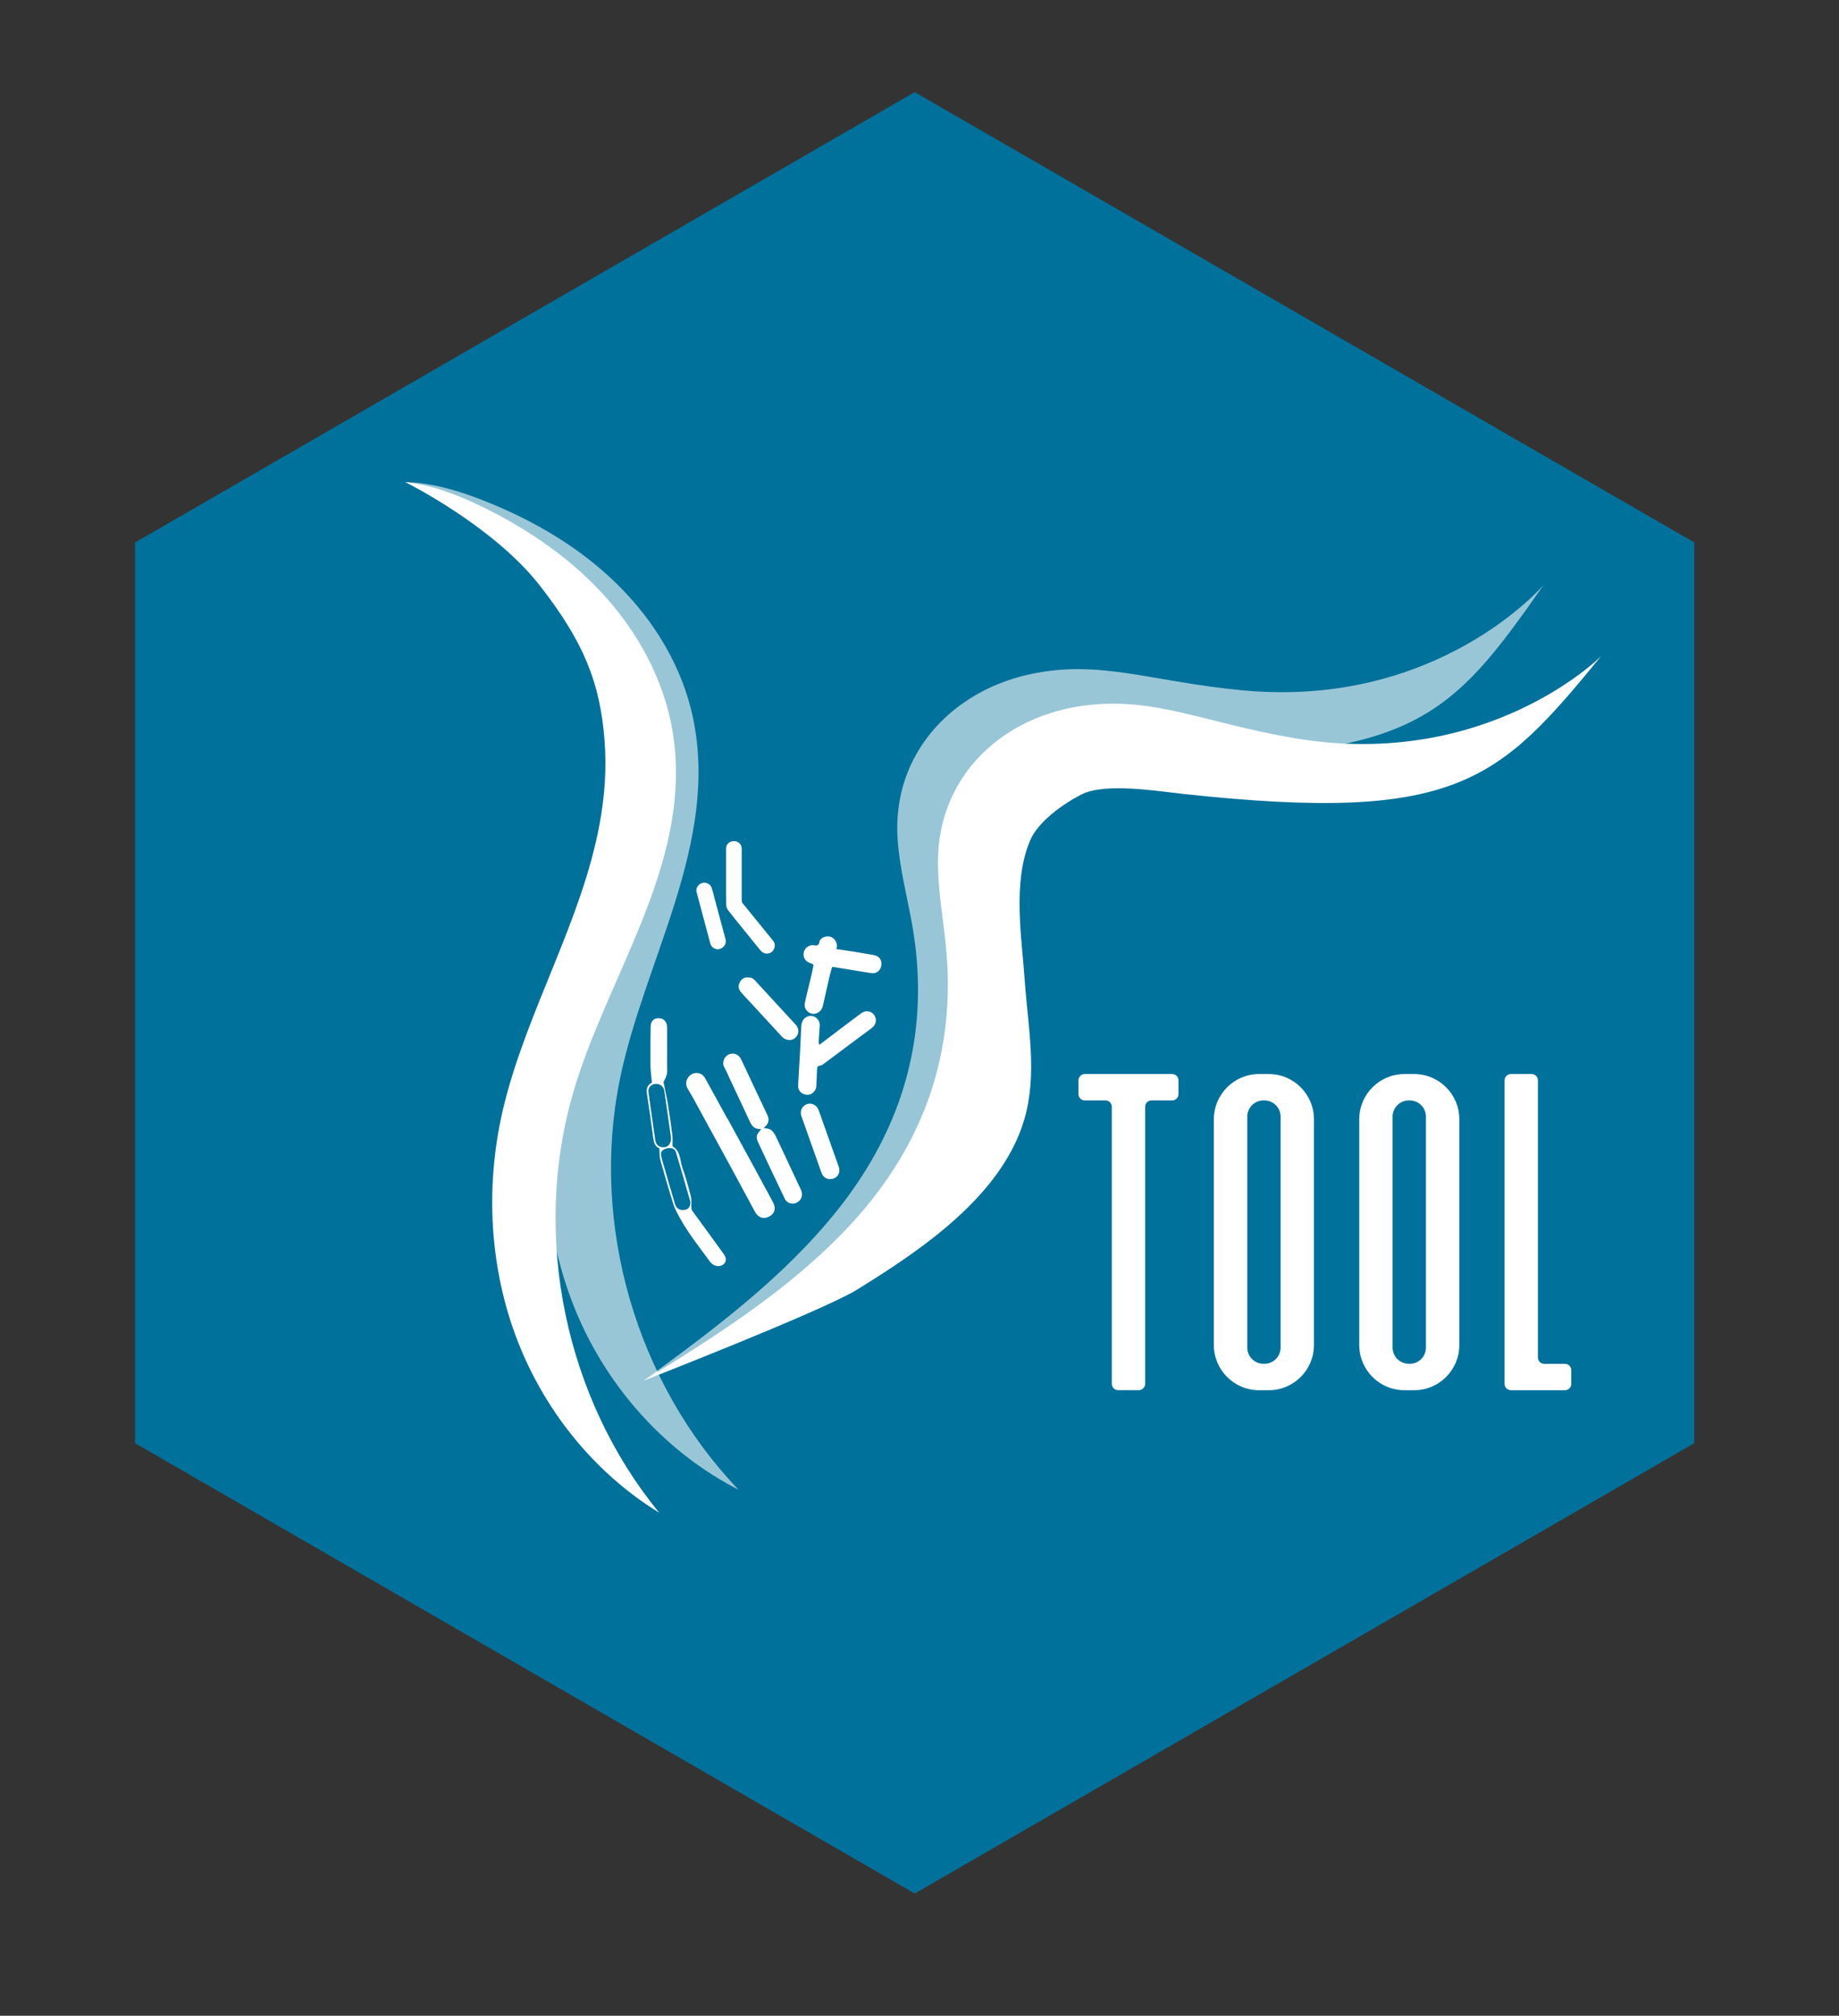 <?xml version="1.0" encoding="utf-8"?>
<!-- Generator: Adobe Illustrator 24.0.2, SVG Export Plug-In . SVG Version: 6.00 Build 0)  -->
<svg version="1.1" id="Capa_1" xmlns="http://www.w3.org/2000/svg" xmlns:xlink="http://www.w3.org/1999/xlink" x="0px" y="0px"
	 viewBox="0 0 305.59 334.76" style="enable-background:new 0 0 305.59 334.76;" xml:space="preserve">
<rect x="0" y="0" width="305.59" height="334.76" fill="#333333" stroke="none"/>
<style type="text/css">
	.st0{fill:#FBCEB4;}
	.st1{fill:#00719A;}
	.st2{fill:#FFFFFF;}
	.st3{fill:none;stroke:#006788;stroke-width:5;stroke-miterlimit:10;}
	.st4{opacity:0.25;fill:#00719A;}
	.st5{opacity:0.6;fill:#FFFFFF;}
</style>
<polygon class="st1" points="22.45,90.09 22.45,239.68 152,314.47 281.54,239.68 281.54,90.09 152,15.3 "/>
<path id="XMLID_16_" class="st5" d="M102.97,179.42c4.01-19.86,16.57-39.29,12.19-60.19c-1.78-8.49-6.48-16.22-12.68-22.28
	c-6.19-6.07-13.83-10.53-21.89-13.73c-4.24-1.68-8.68-3.04-13.25-3.16c0,0,15.07,6.04,23.62,15.38
	c8.09,8.84,11.24,15.39,12.71,24.71c0.75,4.75,0.76,9.4,0.28,13.99c-1.7,16.23-9.52,31.62-12.19,47.72
	c-2.11,12.75-0.57,26.16,4.81,37.91c5.38,11.75,14.65,21.76,26.16,27.64C105.75,229.71,98.12,203.48,102.97,179.42z"/>
<path id="XMLID_15_" class="st2" d="M95.12,181.9c5.54-19.49,19.59-37.87,16.85-59.06c-1.11-8.6-5.2-16.67-10.9-23.2
	c-5.7-6.53-12.97-11.58-20.76-15.39c-4.1-2.01-8.42-3.7-12.96-4.18c0,0,14.56,7.2,22.35,17.17c7.37,9.44,10.01,16.22,10.75,25.62
	c0.38,4.8,0.03,9.43-0.81,13.97c-2.96,16.05-11.95,30.78-15.87,46.63c-3.1,12.55-2.61,26.03,1.84,38.17
	c4.45,12.14,12.91,22.84,23.93,29.59C93.97,232.25,88.4,205.5,95.12,181.9z"/>
<path id="XMLID_14_" class="st5" d="M206.52,114.65c-15.12-1.41-23.71-5.17-35.25-2.7c-8.24,1.76-15.18,6.53-19,13.29
	c-2.28,4.03-3.45,8.77-3.12,14c0.3,4.73,1.52,9.35,2.37,14.01c3.22,17.74-1.16,33.68-12.36,47.72c-8.94,11.2-20.6,19.86-32.18,28.3
	c0,0,28.82-13.86,34.18-17.76c10.15-7.39,22.78-17.35,25.57-30.26c1.66-7.67-0.55-15.41-1.65-22.98c-1.07-7.31-3.3-16.09-0.91-23.29
	c1.08-3.26,5.03-6.55,7.97-8.33c3.73-2.27,12.47-1.51,16.84-1.37c45.91,1.46,52.09-6.13,67.52-28.12
	C256.47,97.17,238.98,117.69,206.52,114.65z"/>
<path id="XMLID_6_" class="st2" d="M214.96,122.57c-14.97-2.56-23.25-6.96-34.95-5.37c-8.35,1.13-15.64,5.36-19.96,11.81
	c-2.58,3.85-4.11,8.48-4.18,13.72c-0.07,4.74,0.8,9.44,1.29,14.15c1.86,17.93-3.72,33.49-15.96,46.64
	c-9.77,10.49-22.05,18.23-34.24,25.77c0,0,29.8-11.62,35.43-15.1c10.69-6.6,24.04-15.56,27.8-28.22c2.24-7.52,0.63-15.4,0.1-23.04
	c-0.51-7.37-2.06-16.3,0.86-23.3c1.32-3.17,5.52-6.15,8.58-7.7c3.89-1.98,12.55-0.55,16.89-0.08c45.67,4.95,52.4-2.15,69.46-22.9
	C266.1,108.95,247.09,128.07,214.96,122.57z"/>
<g>
	<g>
		<path class="st2" d="M136.15,173.52c1.39-1.06,2.7-2.05,4.01-3.04c0.98-0.74,1.97-1.47,2.95-2.21c0.7-0.52,1.63-0.4,2.13,0.26
			c0.51,0.68,0.37,1.64-0.33,2.16c-2.69,2.01-5.38,4.01-8.07,6.01c-0.14,0.11-0.32,0.25-0.48,0.25c-0.59,0.01-0.58,0.42-0.6,0.82
			c-0.04,0.89-0.06,1.78-0.12,2.67c-0.05,0.77-0.8,1.43-1.55,1.38c-0.89-0.06-1.51-0.7-1.47-1.54c0.11-1.95,0.23-3.89,0.34-5.84
			c0.07-1.29,0.13-2.57,0.18-3.86c0.04-1.07,0.52-1.72,1.37-1.85c0.95-0.14,1.79,0.69,1.71,1.65c-0.08,0.91-0.13,1.81-0.19,2.72
			C136.04,173.2,136.09,173.29,136.15,173.52z"/>
		<path class="st2" d="M138.99,157.62c0.95,0.14,1.87,0.26,2.78,0.41c1.15,0.18,2.29,0.39,3.43,0.58c0.86,0.14,1.38,0.82,1.27,1.66
			c-0.12,0.9-0.81,1.48-1.69,1.34c-1.77-0.27-3.54-0.58-5.3-0.86c-0.38-0.06-0.75-0.11-1.2-0.18c-0.15,0.55-0.32,1.08-0.44,1.62
			c-0.31,1.3-0.59,2.61-0.89,3.92c-0.09,0.39-0.16,0.78-0.28,1.16c-0.24,0.76-1.09,1.25-1.79,1.07c-0.8-0.21-1.32-0.95-1.14-1.77
			c0.29-1.37,0.65-2.73,0.97-4.1c0.17-0.73,0.34-1.45,0.47-2.18c0.01-0.08-0.25-0.27-0.41-0.31c-0.85-0.18-1.36-0.9-1.22-1.76
			c0.12-0.75,0.88-1.35,1.66-1.24c0.52,0.08,0.83,0.1,0.96-0.58c0.12-0.65,1.03-1.01,1.75-0.85c0.67,0.15,1.18,0.87,1.15,1.61
			C139.05,157.28,139.02,157.41,138.99,157.62z"/>
		<path class="st2" d="M124.52,162.35c0.66,0,1,0.55,1.41,0.99c2.1,2.28,4.21,4.56,6.31,6.85c0.62,0.68,0.55,1.63-0.13,2.2
			c-0.63,0.53-1.59,0.41-2.18-0.23c-1.72-1.88-3.45-3.74-5.17-5.61c-0.54-0.58-1.09-1.15-1.61-1.75c-0.48-0.56-0.52-1.14-0.18-1.74
			C123.3,162.49,123.8,162.25,124.52,162.35z"/>
		<path class="st2" d="M137.74,195.81c-0.72-0.09-1.06-0.57-1.28-1.18c-0.73-2.05-1.46-4.11-2.19-6.17
			c-0.37-1.04-0.75-2.08-1.11-3.13c-0.29-0.83,0.14-1.69,0.95-1.97c0.76-0.26,1.63,0.18,1.92,0.99c1.12,3.14,2.24,6.29,3.35,9.43
			c0.33,0.93-0.14,1.78-1.06,2C138.13,195.82,137.93,195.8,137.74,195.81z"/>
	</g>
</g>
<path class="st2" d="M120.29,208.3c-1.74-2.42-3.51-4.82-5.26-7.23c-0.1-0.14-0.13-0.34-0.14-0.51c-0.04-0.62,0.06-1.25-0.09-1.85
	c-0.4-1.59-0.83-3.18-1.39-4.74c-0.46-1.27-0.26-2.8-1.65-3.59c-0.01-0.72,0.04-1.32-0.04-1.91c-0.21-1.67-0.45-3.35-0.72-5.01
	c-0.2-1.23-0.48-2.46-0.74-3.76c0.14-0.32,0.44-0.79,0.55-1.29c0.11-0.48,0.04-0.99,0.04-1.49c0-2.1,0.02-4.19,0-6.29
	c-0.01-0.98-0.59-1.55-1.45-1.53c-0.81,0.02-1.27,0.5-1.28,1.44c-0.03,2.12-0.05,4.25-0.03,6.37c0.01,0.93,0.15,1.87,0.24,2.91
	c-0.72,0.31-0.97,0.96-0.83,1.83c0.37,2.38,0.71,4.76,1.02,7.15c0.11,0.83,0.25,1.6,1.05,1.9c0.06,0.79,0,1.37,0.15,1.91
	c0.67,2.42,1.38,4.83,2.12,7.23c0.3,0.97,0.85,1.92,1.34,2.79c1.35,2.4,3.15,4.62,4.79,6.89c0.51,0.71,1.38,0.93,2.04,0.59
	C120.67,209.78,120.82,209.03,120.29,208.3z M108.9,189.38c-0.4-2.65-0.77-5.31-1.14-7.97c-0.1-0.75,0.36-1.3,1.1-1.4
	c0.75-0.1,1.43,0.41,1.54,1.18c0.31,2.13,0.61,4.27,0.91,6.4c0.08,0.55,0.15,1.09,0.2,1.42c-0.02,0.99-0.51,1.53-1.24,1.52
	C109.41,190.54,109,190.05,108.9,189.38z M114.73,199.65c0-0.01,0-0.01,0-0.02c0,0,0,0,0-0.01c-0.02,0.79-0.3,1.21-0.97,1.31
	c-0.82,0.12-1.37-0.24-1.57-0.91c-0.6-1.97-1.17-3.95-1.74-5.93c-0.21-0.72-0.43-1.44-0.59-2.17c-0.14-0.65,0.25-1.03,0.96-1.2
	c0.68-0.16,1.31,0.01,1.48,0.58c0.85,2.77,1.63,5.55,2.43,8.33c0-0.03,0.01-0.04,0.01-0.07
	C114.73,199.6,114.73,199.63,114.73,199.65C114.73,199.68,114.73,199.7,114.73,199.65z"/>
<g>
	<g>
		<path class="st2" d="M120.89,185.75c0.06,0.11,0.11,0.21,0.17,0.32c1.47,2.69,2.94,5.39,4.41,8.08c1,1.83,1.98,3.66,2.97,5.49
			c0.54,1.01,0.32,1.9-0.6,2.38c-0.94,0.51-1.86,0.21-2.39-0.78c-1.43-2.64-2.84-5.29-4.28-7.92c-1.96-3.61-3.93-7.22-5.91-10.82
			c-0.33-0.61-0.71-1.19-1.04-1.8c-0.37-0.69-0.2-1.52,0.4-2.07c0.54-0.5,1.39-0.59,2.01-0.17c0.23,0.16,0.43,0.4,0.57,0.65
			c1.18,2.12,2.34,4.25,3.51,6.38c0.05,0.09,0.1,0.18,0.15,0.28C120.88,185.75,120.89,185.75,120.89,185.75z"/>
		<path class="st2" d="M126.47,187.48c-0.97,0.12-1.49-0.39-1.86-1.19c-1.09-2.37-2.21-4.73-3.32-7.09
			c-0.31-0.66-0.58-1.34-0.94-1.96c-0.39-0.67-0.08-1.68,0.63-2.06c0.79-0.43,1.71-0.16,2.12,0.65c0.55,1.1,1.05,2.22,1.57,3.33
			c0.94,1.99,1.87,3.97,2.82,5.96c0.42,0.89,0.24,1.53-0.59,2.21c0.37,0.09,0.87,0.08,1.21,0.32c0.36,0.24,0.62,0.68,0.82,1.09
			c0.83,1.71,1.62,3.44,2.43,5.16c0.58,1.24,1.17,2.47,1.74,3.71c0.33,0.72,0.17,1.43-0.36,1.89c-0.53,0.46-1.28,0.53-1.87,0.13
			c-0.19-0.13-0.36-0.34-0.46-0.54c-0.89-1.85-1.77-3.72-2.65-5.58c-0.58-1.24-1.16-2.47-1.74-3.71c-0.44-0.93-0.37-1.33,0.33-2.09
			C126.39,187.66,126.41,187.59,126.47,187.48z"/>
	</g>
</g>
<g>
	<g>
		<path class="st2" d="M180.26,178.37h14.52c0.58,0,1.05,0.47,1.05,1.05v2.28c0,0.58-0.47,1.05-1.05,1.05h-3.44
			c-0.58,0-1.05,0.47-1.05,1.05v46.02c0,0.58-0.47,1.05-1.05,1.05h-3.44c-0.58,0-1.05-0.47-1.05-1.05V183.8
			c0-0.58-0.47-1.05-1.05-1.05h-3.44c-0.58,0-1.05-0.47-1.05-1.05v-2.28C179.21,178.84,179.69,178.37,180.26,178.37z"/>
		<path class="st2" d="M209.22,178.37h1.61c4.15,0,7.51,3.36,7.51,7.51v37.49c0,4.15-3.36,7.51-7.51,7.51h-1.61
			c-4.15,0-7.51-3.36-7.51-7.51v-37.49C201.72,181.73,205.08,178.37,209.22,178.37z M212.8,223.79v-38.34c0-1.49-1.21-2.7-2.7-2.7
			h-0.14c-1.49,0-2.7,1.21-2.7,2.7v38.34c0,1.49,1.21,2.7,2.7,2.7h0.14C211.59,226.5,212.8,225.29,212.8,223.79z"/>
		<path class="st2" d="M233.38,178.37h1.61c4.15,0,7.51,3.36,7.51,7.51v37.49c0,4.15-3.36,7.51-7.51,7.51h-1.61
			c-4.15,0-7.51-3.36-7.51-7.51v-37.49C225.87,181.73,229.23,178.37,233.38,178.37z M236.95,223.79v-38.34c0-1.49-1.21-2.7-2.7-2.7
			h-0.14c-1.49,0-2.7,1.21-2.7,2.7v38.34c0,1.49,1.21,2.7,2.7,2.7h0.14C235.74,226.5,236.95,225.29,236.95,223.79z"/>
		<path class="st2" d="M256.61,226.5h3.44c0.58,0,1.05,0.47,1.05,1.05v2.28c0,0.58-0.47,1.05-1.05,1.05h-8.98
			c-0.58,0-1.05-0.47-1.05-1.05v-50.41c0-0.58,0.47-1.05,1.05-1.05h3.44c0.58,0,1.05,0.47,1.05,1.05v46.03
			C255.56,226.03,256.03,226.5,256.61,226.5z"/>
	</g>
</g>
<g>
	<g>
		<path class="st2" d="M120.65,145.62c0-1.55,0-3.11,0-4.66c0-0.75,0.54-1.27,1.31-1.27c0.75,0,1.29,0.54,1.29,1.28
			c0,2.84,0,5.68,0,8.52c0,0.23,0.05,0.41,0.2,0.58c1.07,1.31,2.14,2.63,3.21,3.94c0.59,0.73,1.19,1.45,1.77,2.18
			c0.36,0.45,0.42,0.96,0.15,1.48c-0.26,0.5-0.7,0.71-1.23,0.69c-0.53-0.02-0.86-0.36-1.17-0.75c-1.02-1.28-2.06-2.55-3.09-3.82
			c-0.72-0.88-1.45-1.76-2.13-2.67c-0.17-0.22-0.27-0.56-0.28-0.84C120.64,148.73,120.65,147.17,120.65,145.62z"/>
		<path class="st2" d="M115.71,147.88c0-0.64,0.48-1.12,1.08-1.26c0.55-0.12,1.22,0.19,1.43,0.73c0.21,0.55,0.33,1.13,0.48,1.7
			c0.62,2.29,1.23,4.59,1.85,6.88c0.26,0.96-0.49,1.75-1.35,1.71c-0.52-0.03-1.03-0.42-1.16-0.92c-0.75-2.81-1.5-5.62-2.25-8.43
			C115.74,148.16,115.73,148.02,115.71,147.88z"/>
	</g>
</g>
</svg>
